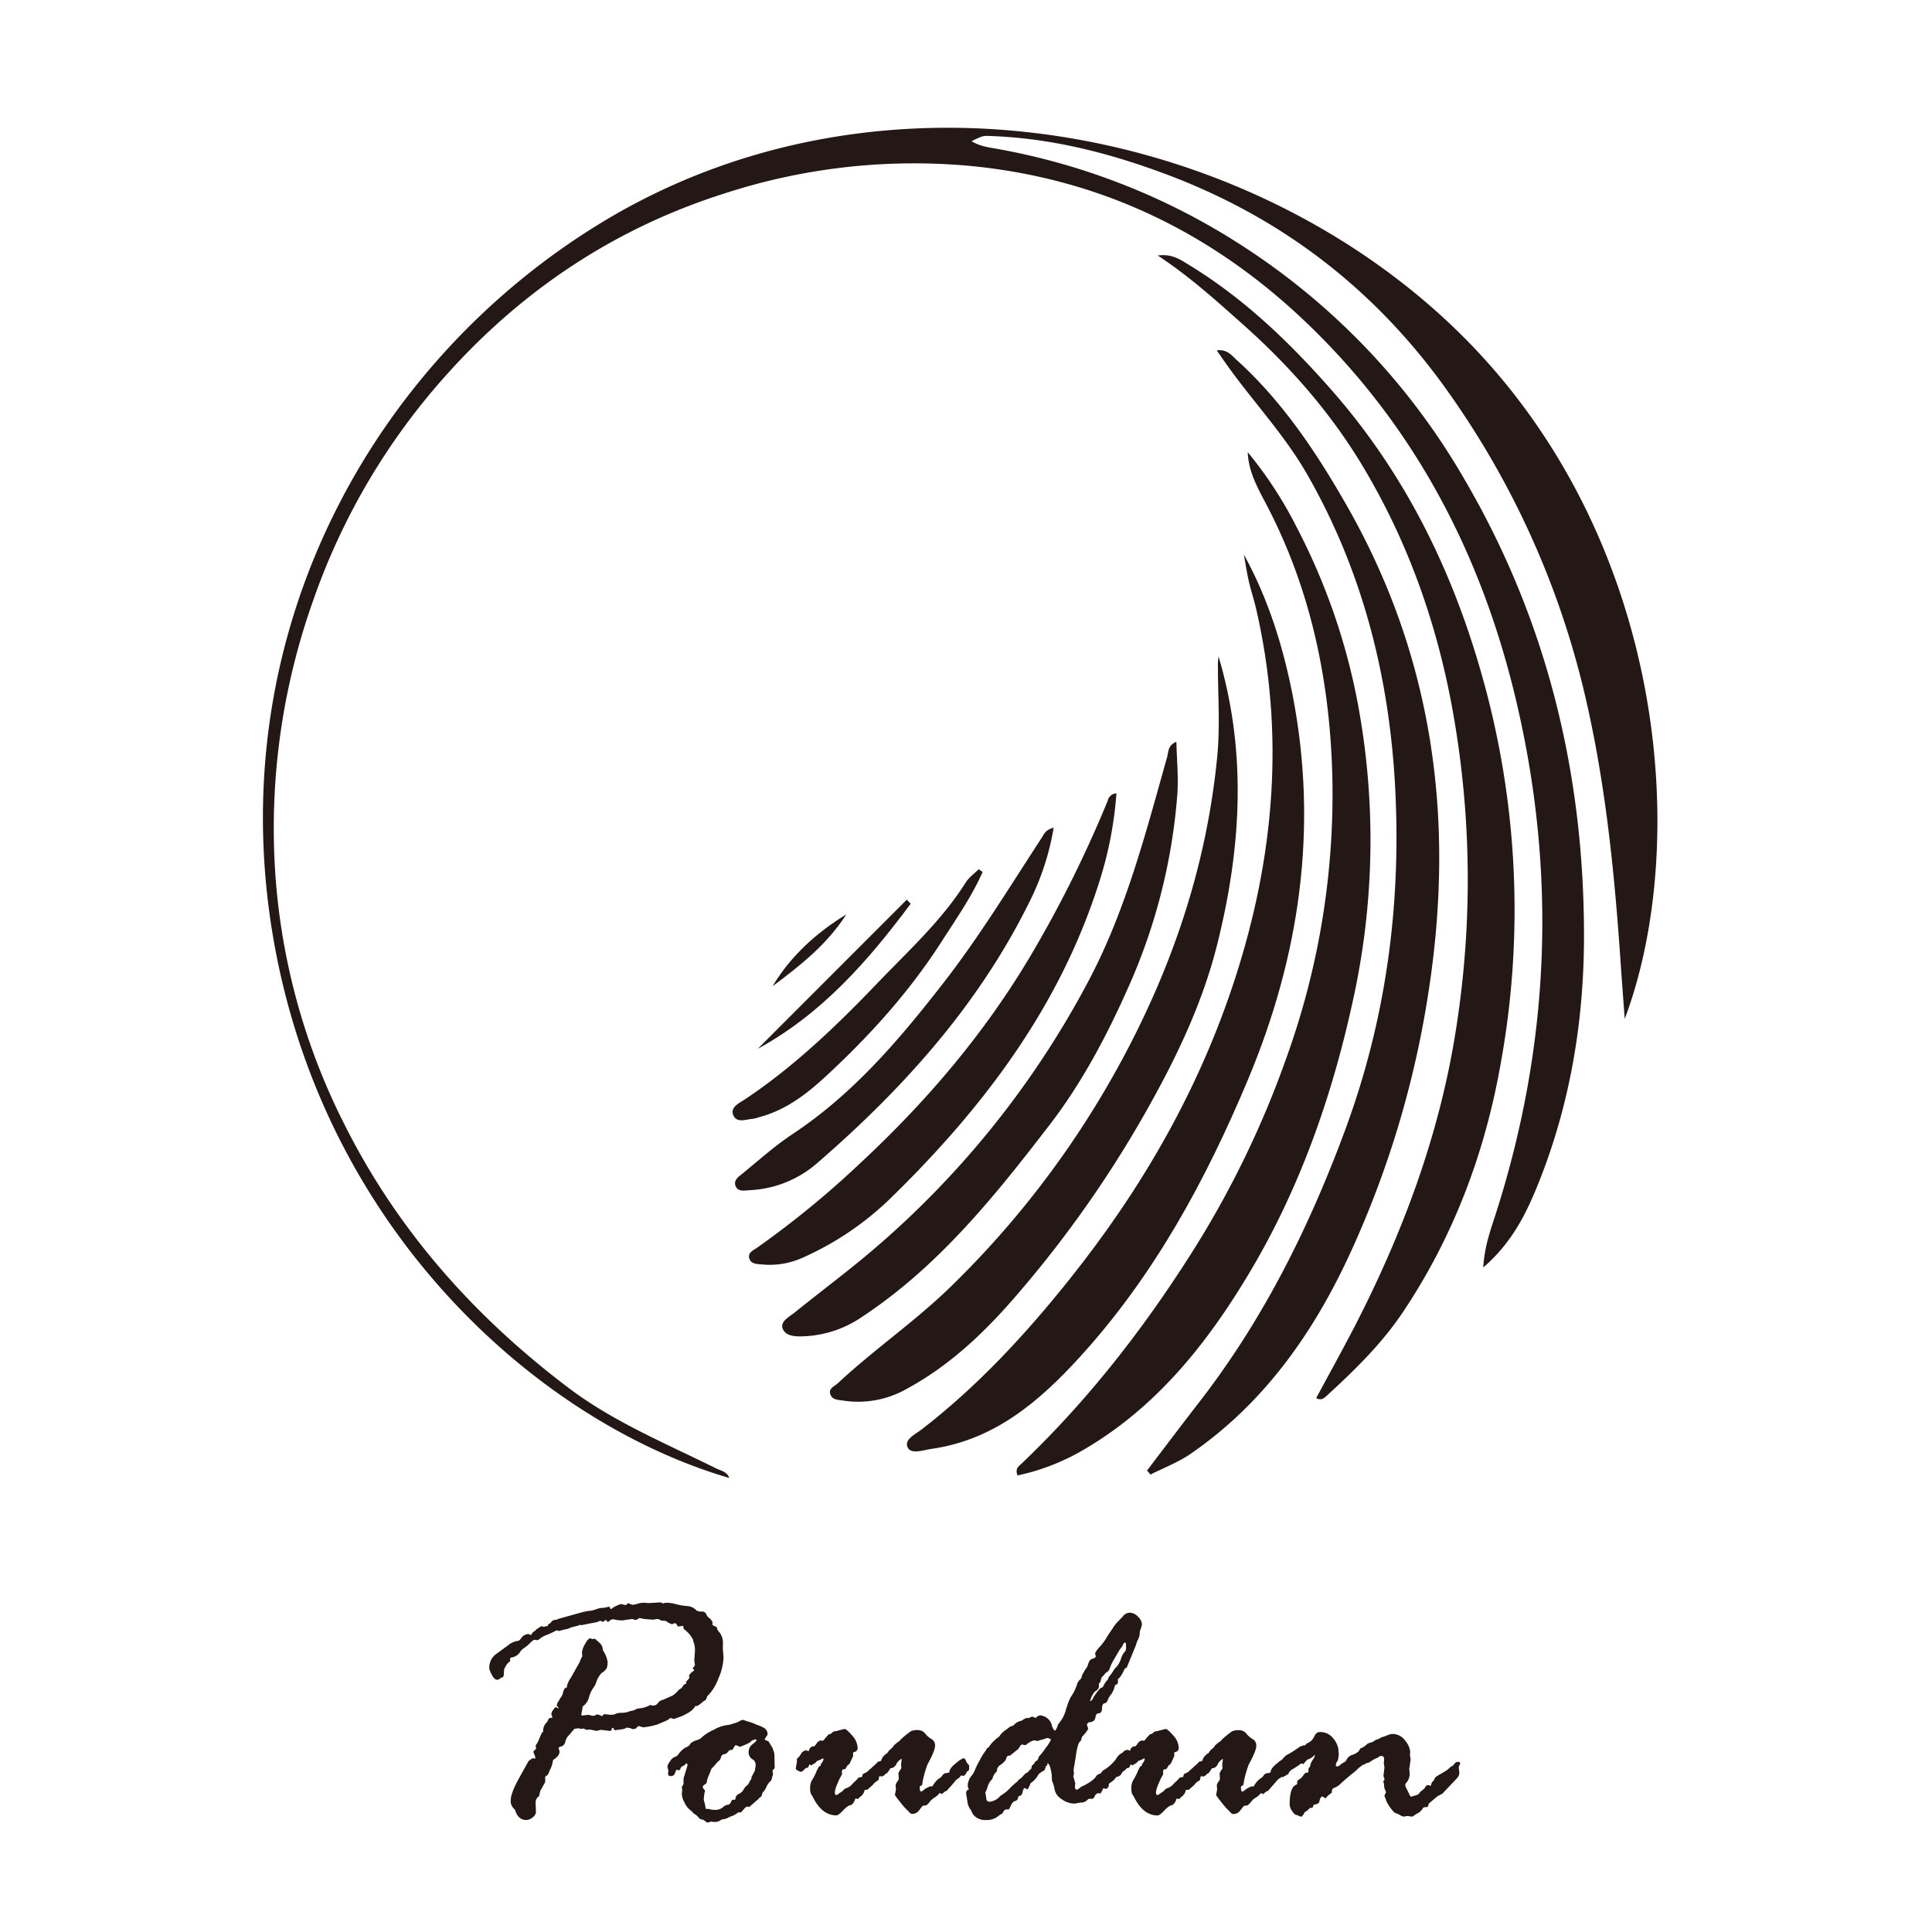 <svg id="图层_1" data-name="图层 1" xmlns="http://www.w3.org/2000/svg" viewBox="0 0 566.93 566.93"><defs><style>.cls-1{fill:#231815;}</style></defs><path class="cls-1" d="M476.76,299c19.58-52.1,12.11-142.93-49.85-202.61S259.75,16.18,178.71,64C108.43,105.56,62.45,189.09,81.46,282c17,82.74,78.71,136,132.55,151.7-.67-1.88-2.45-2.11-3.89-2.82-14.75-7.32-30.09-13.64-43.32-23.64-27.9-21.1-50.56-46.65-66.2-78.23a191.46,191.46,0,0,1-20-75.72,199.21,199.21,0,0,1,11.27-77A194.75,194.75,0,0,1,131,110c22.37-25,49.58-43.13,81.86-53.32a179.75,179.75,0,0,1,70.5-8.11c38.27,3.37,71.21,18.95,99,45.17,33.12,31.26,53.08,70.17,63.07,114.14q17,74.65-6.41,148c-1.53,4.81-3.41,9.72-3.77,16.05,8.59-7.41,12.77-16.14,16.33-25.06,9.17-23,13.19-47.2,13.23-71.81.09-47.87-10.84-93.07-35.2-134.62a201,201,0,0,0-64-67.62A195.65,195.65,0,0,0,292.71,43.7c-2.5-.45-5.14-.74-7.61-2.28,3.35-1.62,3.35-1.6,5.78-1.5,17.82.67,34.76,5,51.43,11.26,34.66,13,62.33,34.69,83.43,64.94a252.79,252.79,0,0,1,38.89,85.94c6.28,26,9,52.49,10.84,79.11C475.85,286.71,476.27,292.26,476.76,299Z"/><path class="cls-1" d="M366.14,132.7c.2,5.73,2.94,10.51,5.44,15.29,12.88,24.55,18.46,50.91,19.34,78.34a227.76,227.76,0,0,1-13.34,83.82,282.63,282.63,0,0,1-28.35,58.2c-14.18,22.25-30.35,42.94-49.51,61.18-.79.75-1.94,1.43-1.13,3.43A65.15,65.15,0,0,0,318.68,425c20.5-12.16,35-30.13,47.1-50.1,15.35-25.28,25.06-52.83,31.3-81.66a217.69,217.69,0,0,0,1.45-86.3,186.16,186.16,0,0,0-18-52.17A118.11,118.11,0,0,0,366.14,132.7Z"/><path class="cls-1" d="M336.59,431.52l1,1.18c3.94-2,8.16-3.59,11.76-6.07,21.49-14.79,36-35.39,46.73-58.62a287.1,287.1,0,0,0,23.07-76.71c7.87-50.39,1.57-98.19-23.9-142.85-8.93-15.66-18.89-30.63-32.4-42.86-1.46-1.32-2.77-3.18-5.81-2.78l2.3,3.31c7.82,11.18,17.39,21.14,24.19,33,16.31,28.43,24.16,59.43,25.87,92,1.79,34.26-2.6,67.67-14.54,100.09-10.43,28.31-23.65,55-42,79C347.39,417.26,342,424.4,336.59,431.52Z"/><path class="cls-1" d="M386.22,410.26c1.53.79,2.27.05,3-.6,8.25-7.55,16.27-15.37,22.5-24.69,14.64-21.9,23.81-46.09,28.47-71.89a252.13,252.13,0,0,0-3.84-109.42c-8.57-33-22.81-63.2-45.44-89-12.33-14.05-25.76-27-41.86-36.83-2.55-1.56-5-3.42-9.31-2.85,9.53,6.3,17.28,13.34,25.08,20.3,13.49,12,25.39,25.53,34.75,41C412.78,158.17,421.3,181.85,426,207a280.6,280.6,0,0,1,1.19,95.43c-4.81,30.64-15.57,59.42-29.74,86.94C393.81,396.36,390,403.26,386.22,410.26Z"/><path class="cls-1" d="M365,162.71c.47,2.59.85,5.2,1.43,7.77.63,2.75,1.55,5.45,2.18,8.2,8.45,36.69,5.36,72.73-6.14,108.3-10.52,32.56-27.26,61.66-48.56,88.33C301,391.51,287,406.64,270.58,419.36c-1.86,1.44-5.36,3-4.24,5.35,1,2.19,4.57.79,7,.45,18.49-2.62,31.74-14,43.63-27.07,21.68-23.78,36.84-51.73,49.18-81.15,15.22-36.26,20.74-73.88,13.17-112.92C376.49,189.61,372.16,175.73,365,162.71Z"/><path class="cls-1" d="M357.57,192.62c-.07.8-.19,1.6-.19,2.4,0,9,.68,18-.19,26.95-3.23,33.27-13.93,64.13-30.29,93.27A273.94,273.94,0,0,1,279,377.55c-10.42,10.17-22.41,18.35-33,28.22-1,1-3,1.58-2.33,3.42.57,1.64,2.4,1.59,3.85,1.81a28.71,28.71,0,0,0,18.31-3.32c13.29-7.14,23.86-17.45,33.51-28.8A333.08,333.08,0,0,0,336,326.67c9-15.88,16.85-32.08,21.26-49.86C364.24,248.78,365.93,220.72,357.57,192.62Z"/><path class="cls-1" d="M345.2,217.68c-2.56,1-2.28,2.95-2.71,4.45-6.32,22.42-12.09,45-23.11,65.79a268.47,268.47,0,0,1-64.16,79.65c-7.11,6-14.62,11.58-21.86,17.44-1.61,1.31-4.46,2.71-3.71,4.8.9,2.46,4.06,2.41,6.54,2.3A32.5,32.5,0,0,0,253,386.4c22.37-14.77,38.88-35.36,54.92-56.21,9.53-12.37,16.89-26.27,23.25-40.64a170.1,170.1,0,0,0,14.3-56.36C345.85,228.15,345.32,223,345.2,217.68Z"/><path class="cls-1" d="M327.61,232.81a2.69,2.69,0,0,0-2.56,2.17,350.69,350.69,0,0,1-22.61,45.43c-13.55,22.85-30.49,42.74-49.84,60.75a275,275,0,0,1-30.48,25c-1.05.73-2.63,1.34-2.29,2.93.4,1.84,2.27,1.82,3.68,1.94a23.39,23.39,0,0,0,11.71-1.83,88.56,88.56,0,0,0,25.62-17.11c27.39-26.63,50.12-56.44,61.79-93.5A111.07,111.07,0,0,0,327.61,232.81Z"/><path class="cls-1" d="M309.19,242.9c-2.45.57-2.85,1.94-3.55,3-9.36,14.34-18.27,29-28.81,42.54-12.9,16.61-26.44,32.54-44.22,44.32-5.12,3.39-9.74,7.53-14.51,11.43-1.21,1-3.07,2.1-2.18,4,.74,1.56,2.6,1.15,4.08,1.06a32.39,32.39,0,0,0,19.61-7.78c25.24-21.84,47.33-46.29,62.31-76.49A76.66,76.66,0,0,0,309.19,242.9Z"/><path class="cls-1" d="M288.35,255.85l-1.18-.77c-1.27,1.27-2.82,2.36-3.76,3.83-7.18,11.41-17.14,20.36-26.34,30-11.89,12.39-24.28,24.25-38.67,33.81-1.56,1-4.13,2.2-3.25,4.44,1,2.53,3.72,1.29,5.78,1.15a11.22,11.22,0,0,0,1.93-.51c7.83-2.07,14-6.89,19.76-12.23,12.62-11.7,24.13-24.44,33.47-38.93C280.42,269.87,285.1,263.23,288.35,255.85Z"/><path class="cls-1" d="M222.37,307.75c18.81-10.25,32.41-25.82,44.86-42.55L266.09,264Z"/><path class="cls-1" d="M248.34,268.32c-8.83,5.42-16.31,12.18-21.63,21.07C234.88,283.32,242.82,277,248.34,268.32Z"/><path class="cls-1" d="M161.4,476.41l.39-.48a1.31,1.31,0,0,1,1-.57A3.57,3.57,0,0,0,164,475l7.18-2a17,17,0,0,1,2.53-.39l1.57-.49a4.3,4.3,0,0,1,1.8-.3l1.62-.34c.13,0,.24.12.34.37s.18.36.24.36a8.58,8.58,0,0,1,2.93-1.51h.1l1.17.29a.92.92,0,0,0,.64-.39l.19-.19a10.85,10.85,0,0,0,1.17.49,5.47,5.47,0,0,0,1.66-.3,6,6,0,0,1,1.76-.29l1.51.1,3.37-.2a1,1,0,0,1,.64.3l1-.2a10.28,10.28,0,0,1,2.8.39,20,20,0,0,0,3.35.59,3.9,3.9,0,0,1,2.83,1.32l.83.29h.59a1.34,1.34,0,0,1,1.51,1,3.5,3.5,0,0,0,1.17,1.18l.64,1a1.74,1.74,0,0,0-.1.59c0,.19.36.42,1.07.68l.2.1a2.93,2.93,0,0,0,.93,1.68,5.36,5.36,0,0,1,.88,3.54v1.17l.19,2.54a16.6,16.6,0,0,1-1.54,6.25,13.81,13.81,0,0,1-3.24,5.13q-.39,1.32-.93,1.32c-1.14,1-1.87,1.56-2.2,1.56a.7.7,0,0,1-.29-.1,5.48,5.48,0,0,1-2.13,2.05,14.37,14.37,0,0,1-1.92,1c-.3.1-1,.37-2.25.83l-1.17-.29a2.83,2.83,0,0,1-1,.73L193,506a21.51,21.51,0,0,1-4.3.88l-1.22-.39c-.19,0-.49.25-.88.73l-.92.2a4,4,0,0,0-1.91-.44,2.27,2.27,0,0,1-1.12.44l-2.15.29c-.26,0-.42-.24-.49-.73l-.44.15-.19.68a1,1,0,0,1-.49.1l-2.59-.3-1.22.3-2-.39-1,.09-.83-.39-.78.1-.78-.19-.93.19-.19-.1a1.79,1.79,0,0,1-.49.64,4.57,4.57,0,0,0-.78,1,4,4,0,0,0-1.42,2.25,1.76,1.76,0,0,1-1.7,1.47,5.53,5.53,0,0,1-.3.48,2.78,2.78,0,0,1,.3.83v.2c0,.78-.64,1.58-1.91,2.39a8.65,8.65,0,0,1-.71,2.54,7.72,7.72,0,0,0-.56,1.29,1.44,1.44,0,0,1-.83.86l-.19.29v1.42a2.38,2.38,0,0,1-.3.61l-.83,1.49-.29.49-.39,1.61a2.19,2.19,0,0,0-1,1.9l.1,2.78a2.12,2.12,0,0,1-.95,1.52,3,3,0,0,1-1.89.78q-2.39,0-3.27-2.88l-.29-.39a3,3,0,0,1-1-2.49c0-1.27.67-3.18,2-5.71l3.23-5.82a9.49,9.49,0,0,1,1.27-.87l.53.19a.39.39,0,0,0,.2-.39,13.77,13.77,0,0,0-.54-1.42v-.19a.46.46,0,0,1,.34-.49l.4-.44-.1-1a6.3,6.3,0,0,0,.93-1.7l.48-1.13q.49-1.12.78-1.17a3.46,3.46,0,0,1,1.18-2.88l.39-.83a.71.71,0,0,1,.63-.34c.33,0,.49-.08.49-.15a1.28,1.28,0,0,0-.14-.49,1.08,1.08,0,0,1-.15-.48,2.43,2.43,0,0,1,.56-1.27c.37-.52.64-.79.81-.79l.73.44v-.29c-.33-.29-.49-.54-.49-.73a2.15,2.15,0,0,1,.44-1.05,5.6,5.6,0,0,0,.54-.95l.39-.49a5,5,0,0,0,.49-1.37c.26-.91.63-1.35,1.12-1.32v-.49a7.2,7.2,0,0,1,1.12-2.34l2.59-4.59a8,8,0,0,1,.78-1.71l-.1-1.17a6.12,6.12,0,0,1,.91-2.44c.6-1.11,1.1-1.66,1.49-1.66a.63.63,0,0,1,.41.1.4.4,0,0,0,.22.09l.78-.09,1.57,1.41a2.71,2.71,0,0,1,.73,1.91l.19.29a8.14,8.14,0,0,1,1.22,3.17,5.51,5.51,0,0,1-.22,1.79,3.69,3.69,0,0,1-1.48,1.44,6.89,6.89,0,0,0-1.52,2.46,5.79,5.79,0,0,1-1,2,8.53,8.53,0,0,0-1.24,2.73,4.7,4.7,0,0,1-1.86,2.69,16.7,16.7,0,0,1-.39,2.25v.09q0,.3.39.3l1.61-.2a2.15,2.15,0,0,1,.71.15,2.6,2.6,0,0,0,.81.14,1.91,1.91,0,0,0,1-.39h.29a5.66,5.66,0,0,1,1.23.49l.19-.1c.2-.32.39-.48.59-.48l1.9.19.93-.1a4.37,4.37,0,0,1,2.12-.49,6.27,6.27,0,0,0,2-.29,3.43,3.43,0,0,1,1-.29,3.64,3.64,0,0,0,1.14-.39,2.9,2.9,0,0,1,1.2-.34,7.69,7.69,0,0,0,3.13-1,5.91,5.91,0,0,0,.78.2,1.8,1.8,0,0,0,1.51-.79,2,2,0,0,1,1.32-.87l3-1.32a7.88,7.88,0,0,0,1.71-1.61l.88-.59.58-.83c0-.06.31-.26.93-.59a.58.58,0,0,1-.29-.29l1.07-1.22c-.06-.32-.1-.52-.1-.59v-.19a3.73,3.73,0,0,1,1-1.07c.35-.23.52-.38.52-.44l-.49-.59c.45-.46.68-.75.68-.88l-.19-1.42.19-2.49a7.76,7.76,0,0,0-.24-2.46,4.87,4.87,0,0,1-.34-1.15,8.27,8.27,0,0,0-2.59-3,.37.37,0,0,1-.15-.34l-.1-.49v-.19l-1.56.19c-.06,0-.17-.16-.32-.49a.72.72,0,0,0-.7-.48l-.69.29h-.09a5.12,5.12,0,0,1-1.71-.93,5.09,5.09,0,0,0-1.23-.1l-.68-.29a.92.92,0,0,0-.49-.19h-.29l-1.12.19-2.5-.19-1.51-.3a2.94,2.94,0,0,1-1.07.59,3.87,3.87,0,0,1-.93-.29h-.1l-1.46.19c-.46.07-.83.13-1.13.2h-.29a8.09,8.09,0,0,1-2.49-.3h-.29a1.15,1.15,0,0,0-.88.37,1,1,0,0,1-.64.37c-.13,0-.29-.22-.49-.64a7,7,0,0,1-.92.64l-.88-.35c-.14.26-1.13.54-3,.83l-2.35.49-.39-.1a14,14,0,0,1-1.85.54,5.67,5.67,0,0,0-1.3.42,4,4,0,0,1-1.19.36,13.83,13.83,0,0,0-1.86.49l-.78-.19a26.74,26.74,0,0,1-2.69,1.27,7.8,7.8,0,0,0-2.2,1.17,1.24,1.24,0,0,1-.83.44c-.06,0-.26,0-.58-.1h-.1c-.29,0-.77.33-1.44,1a9.77,9.77,0,0,1-1.73,1.44,3.82,3.82,0,0,0-1.3,1.39,3.73,3.73,0,0,1-2.56,1.39,1.29,1.29,0,0,0-.2.3v.78a3.88,3.88,0,0,0-1.42,1.71l-.29.49-.1.92c0,1-.13,1.5-.39,1.57a2.1,2.1,0,0,0-.8.41,1.37,1.37,0,0,1-.81.32q-.83,0-1.56-1.47a6.91,6.91,0,0,1-.73-1.75,4.87,4.87,0,0,1,1.9-4.25l3.61-2.64a5.61,5.61,0,0,1,3.08-1.32,2.35,2.35,0,0,0,.83-.93,3,3,0,0,1,2-1.07l.78.29q.1,0,.3-.39a1.48,1.48,0,0,1,.61-.63,2.54,2.54,0,0,0,.71-.64l1.26-.83a.3.3,0,0,0,.2-.09l.73.19a.73.73,0,0,0,.3-.1,1.77,1.77,0,0,1,.68-.09c.13,0,.23-.17.29-.49A.81.81,0,0,1,161.4,476.41Z"/><path class="cls-1" d="M222.06,528.32l-2.29,2a.59.59,0,0,0-.4-.2c-.32,0-.72.3-1.19.88s-.81.88-1,.88l-.49-.1a6.65,6.65,0,0,1-1.76,1.08,7.26,7.26,0,0,0-1.3.54,3.82,3.82,0,0,1-1.36.44,1.62,1.62,0,0,0-1,.41,3.14,3.14,0,0,1-1.9.37l-.78-.1a2.94,2.94,0,0,1-.83.29,1.32,1.32,0,0,1-.84-.41,1.62,1.62,0,0,0-.95-.47,1.68,1.68,0,0,1-1.05-.68,3.63,3.63,0,0,0-1-.88,2.07,2.07,0,0,1-.76-.68l-.68-.59a5.68,5.68,0,0,1-1.61-2.15,5.89,5.89,0,0,1-.79-2.44v-.19l.1-.93-.1-1.08a2.94,2.94,0,0,0,.49-.83v-1.56l1.18-3.9c.06-.17-.07-.38-.4-.64a2,2,0,0,1-1,.88,1,1,0,0,0-.66.68c-.11.36-.3.54-.56.54l-.59-.2a4.76,4.76,0,0,0-.45,1,1.21,1.21,0,0,1-1.18.9c-.59,0-.88-.23-.88-.68l.1-.88-.3-1.22a3.86,3.86,0,0,1,.78-1.54,2.89,2.89,0,0,1,1.45-1.32,1.87,1.87,0,0,0,1.12-.93,7.44,7.44,0,0,1,2-1.83,2.44,2.44,0,0,0,1.52-1.27,5.48,5.48,0,0,1,1.78-.88,3.42,3.42,0,0,0,1.66-1,13.51,13.51,0,0,1,3.33-2.05,10.52,10.52,0,0,1,4-1.39,3.6,3.6,0,0,0,1.07-.22l1.27-.39a5.37,5.37,0,0,0,1.23-.54,2.23,2.23,0,0,1,1-.36l1.42.48a12.33,12.33,0,0,1,1.91.64,5.37,5.37,0,0,0,1,.41,11.81,11.81,0,0,1,1.86.86,2.08,2.08,0,0,1,1,2,8.74,8.74,0,0,0-.84,1.32c0,.13.38.32,1.13.58.26.49.65,1.13,1.17,1.91l.54,1.71.1,4-.1.39c-.36.33-.54.54-.54.64l.15,1-.39,1.37a1.22,1.22,0,0,1-.49.83.9.9,0,0,0-.44.49l-.29.39a7.06,7.06,0,0,0-.42.85,3.54,3.54,0,0,1-.71,1.1,1.76,1.76,0,0,0-.49.93,1.07,1.07,0,0,1-.48.78,1.82,1.82,0,0,0-.57.51A1.34,1.34,0,0,1,222.06,528.32Zm-15.17,1.27.19,1.12.1.1H208l.25.1a8,8,0,0,0,1.46.19,3.61,3.61,0,0,0,2.41-.76,2.6,2.6,0,0,1,1.44-.75c.35,0,.65-.25.9-.73s.4-.74.46-.74h.68l.2-.09a1.68,1.68,0,0,1,1-1.62,3,3,0,0,0,1.41-1.29,3.6,3.6,0,0,1,1-1.22,2,2,0,0,0,.73-1.1l.39-.59a1,1,0,0,0,.19-.73l.93-1.76a8.34,8.34,0,0,0,.29-1.9,1.8,1.8,0,0,0-1-1.61,2.4,2.4,0,0,1-1.05-2.3,2.71,2.71,0,0,1,1.14-2.07c.77-.64,1.15-1,1.15-1.15a.26.26,0,0,0-.29-.29,6.16,6.16,0,0,0-1.13.39c-.22.45-1.38,1.06-3.45,1.81a8.12,8.12,0,0,0-1.12-.49c-.2,0-.4.19-.59.58a2.73,2.73,0,0,1-.58.83h-.64c-.06,0-.27.22-.63.64a1.72,1.72,0,0,1-1.37.63l-.58.59a2.05,2.05,0,0,1-1,1.61l-.54.63c-.33.4-.75.85-1.27,1.37l-.87,2.2a5.52,5.52,0,0,0-.54,1.9,1.72,1.72,0,0,1-.66.61.94.94,0,0,0-.51.81,1.38,1.38,0,0,0,.34.49,1.09,1.09,0,0,1,.34.58l-.19.64-.2,1.81Z"/><path class="cls-1" d="M236.62,513.62l.69.29a2,2,0,0,1,.93-1.41h.4c.32,0,.75-.44,1.27-1.32l.83-.49a1.33,1.33,0,0,0,.59.1.73.73,0,0,0,.57-.39,16.34,16.34,0,0,1,1.35-1.52h.19a1.09,1.09,0,0,0,.71-.43,1.44,1.44,0,0,1,1.11-.44l1.66-.44c.53-.13.82-.2.88-.2.3-.1,1,.5,2.15,1.78a5.75,5.75,0,0,1,1.71,3.74,1.15,1.15,0,0,1-1.07,1.22l-.25.19v1l-.83,1.81a1.68,1.68,0,0,1-.83.93c-.29.52-.5.87-.63,1.07l-.69.1-.29.29v1.22a15.34,15.34,0,0,0-1.27,2.56,9.62,9.62,0,0,0-.83,2.52q0,.93.39.93a.9.9,0,0,0,.59-.25,7,7,0,0,1,.8-.56,2.42,2.42,0,0,0,.76-.66,2.1,2.1,0,0,1,1-.61,3.61,3.61,0,0,0,1.47-1,12.33,12.33,0,0,1,1-1,5.11,5.11,0,0,0,.63-.66c.23-.27.37-.41.44-.41a3.36,3.36,0,0,0,.93-.2,4.92,4.92,0,0,1,.19-.78l1.17-.58,2.83-2.54.39-.49a7.34,7.34,0,0,0,1-.29,3.22,3.22,0,0,1,1.32-1.91c0-.13.16-.22.48-.29a3.59,3.59,0,0,1,1-1.25,3.82,3.82,0,0,0,1-1.14l1.12-.93a1.25,1.25,0,0,0,.68-.59A26.29,26.29,0,0,1,267.3,508a4.51,4.51,0,0,1,2-.32,2.73,2.73,0,0,1,2.22,1.05,6.22,6.22,0,0,0,1.86,1.59,2.11,2.11,0,0,1,1,2q0,1.41-2.2,5.42a30.13,30.13,0,0,0-1.46,5.15c0,.64-.18,1-.44,1.1s-.39.21-.39.34v.2q0,1.17.39,1.17a1.4,1.4,0,0,0,.8-.49,6.94,6.94,0,0,1,2.08-1.07l.43.09a7.58,7.58,0,0,1,1.9-2.32,2.12,2.12,0,0,0,1-.87,1.56,1.56,0,0,1,1.2-.76,1.43,1.43,0,0,0,.9-.25c0-.78.67-1.66,1.92-2.63a8.91,8.91,0,0,1,2.16-1.47c.33,0,.59.25.78.74a2.74,2.74,0,0,0,.61,1c.21.18.32.33.32.46v.88a.8.8,0,0,1-.64.83,2.66,2.66,0,0,1-.87,1.27l-.88-.1-.42.54c-.11.16-.18.23-.22.19a4.37,4.37,0,0,0-1.38,1.3c-.67.8-1.26,1.45-1.78,2l-.2.29a2.49,2.49,0,0,1-.73.39l-.87.73a2.26,2.26,0,0,0-.59-.29c-.06,0-.2.13-.41.39a6.2,6.2,0,0,1-1.27,1,4.69,4.69,0,0,0-1.44,1.39l-.78.78-1,.15c-.1,0-.26.15-.49.44l-.87,1.12a2.35,2.35,0,0,1-2,.83c-.2,0-.45-.17-.76-.51a12.16,12.16,0,0,0-.87-.88,22.08,22.08,0,0,1-1.86-2.2,18.54,18.54,0,0,1-1.44-1.93l.3-1.7-.1-1.18a2.34,2.34,0,0,1,.46-1,7.14,7.14,0,0,0,.47-.75l-.1-1.91a1,1,0,0,0,.19-.29l.69-1.12a5.22,5.22,0,0,1-.1-1.08l.19-1.61A3.47,3.47,0,0,0,263,517.7a2,2,0,0,1-1.74,1.19q-.93,1.67-1.41,1.62a1.7,1.7,0,0,0-.3.39l-.68.39-.83-.1-.29,1.22a4.21,4.21,0,0,0-1.4,1.05,3.84,3.84,0,0,1-1,.95l-.83.78h-.78a3.17,3.17,0,0,1-1.51,2.2l-.39.49-.88-.1a3,3,0,0,1-1.22,1.91c-.56,0-1.32.5-2.28,1.51s-1.63,1.51-2,1.51q-4.26,0-6.89-5.32a7.84,7.84,0,0,0-.46-.73,2.94,2.94,0,0,1-.37-1.66,4.64,4.64,0,0,1,.51-2.59,13.16,13.16,0,0,0,1.32-2.56c.54-1.26.94-1.8,1.2-1.64a1.43,1.43,0,0,0,.1-.59,2.66,2.66,0,0,0,.78-1.41.18.18,0,0,0-.2-.2,2.12,2.12,0,0,0-.58.3l-.69.29a.93.93,0,0,0-.64.39,1.86,1.86,0,0,1-.69.56c-.32.18-.58.34-.78.47h-.15q-.28-.3-.39-.3a3.36,3.36,0,0,1-.49,1l-.59.1c-.72.75-1.18,1.12-1.37,1.12a2.84,2.84,0,0,1-.89-.34c-.45-.23-.68-.46-.68-.69l.34-1.9v-.88q0-.09.39-.39a4.22,4.22,0,0,0,.79-1.05A1.93,1.93,0,0,1,236.62,513.62Z"/><path class="cls-1" d="M283.89,528.71l-.4-2.49a2.51,2.51,0,0,1,.3-.93.67.67,0,0,0,.49-.19l-.3-.88a4.71,4.71,0,0,1,1-3,6.41,6.41,0,0,0,1.05-1.68,20,20,0,0,1,1.39-2.86,17.85,17.85,0,0,1,1.93-3.1l.29-.63.39-.1a11.43,11.43,0,0,1,3.18-3.27,6.22,6.22,0,0,1,1.66-1.76,15.94,15.94,0,0,0,1.32-1,2.1,2.1,0,0,1,1-.39l.2-.1a3.85,3.85,0,0,1,2.44-1.41,4.56,4.56,0,0,1,1.37-.78h.54a1,1,0,0,0,.58-.2,1.06,1.06,0,0,1,.59-.19,4,4,0,0,1,1,.39,2.12,2.12,0,0,1,1.27-.78,3.89,3.89,0,0,1,3.42,2.68,3.75,3.75,0,0,0,.49,1.32,3,3,0,0,1,.39.49c.26,0,.6-.6,1-1.81l.59-.78a9.84,9.84,0,0,0,1.82-4,3.16,3.16,0,0,0,.29-.81,16.86,16.86,0,0,1,1-2.42,13.71,13.71,0,0,0,2-4.2l.59-.87a1.25,1.25,0,0,0,.64-.86,2,2,0,0,1,.29-.85c.16-.26.35-.58.56-1a4.25,4.25,0,0,1,.52-.75,4.86,4.86,0,0,0,.58-1.35c.26-.76.58-1.19.95-1.29a3.85,3.85,0,0,0,1.15-.54l.1-.34-.2-.68c0-.39.44-1.08,1.3-2a16.63,16.63,0,0,0,1.85-2.42c.38-.63,1-1.61,1.91-2.93a12.14,12.14,0,0,1,1.93-2.42l1.12-1.17a2.51,2.51,0,0,1,2.2-1.12,3.31,3.31,0,0,1,2.24,1.15,3.27,3.27,0,0,1,1.18,2.27,7.2,7.2,0,0,1-.54,1.8l-.1.59A4.24,4.24,0,0,1,334,481a6.27,6.27,0,0,0-.63,1.66l-2.74,6.69a2.27,2.27,0,0,0-.58.3c-.85,1.85-1.52,2.86-2,3v1q0,.54-.69.78l-.19.1a6.84,6.84,0,0,1-1.13,2.69,5.92,5.92,0,0,0-1,1.68,1.26,1.26,0,0,1-1,.95c-.45.07-.68.7-.68,1.91-.13.65-.46,1-1,1s-.8.43-.93,1.27-.76,1.31-1.9,1.37a1.18,1.18,0,0,0-.59.68l.4,1.22a9.72,9.72,0,0,1-1.81,2.3l-.39,1.27c-.62.23-1.13,1.9-1.52,5l-.58,3.37.1,1.32-.2.68.59,2-.1,1.12c0,.53.19.79.58.79.2,0,.64-.3,1.32-.88l.69-.3q3.06-1.56,3.8-3a2.05,2.05,0,0,1,.7-.39,1.59,1.59,0,0,0,.76-.54,3.74,3.74,0,0,1,.39-.49,12.63,12.63,0,0,0,3.85-3.42,3.68,3.68,0,0,1,1.8-1.76l.39-.39a1.72,1.72,0,0,1,1-.48c.56,0,.83.16.83.48l-.39,1.37a8.7,8.7,0,0,1,.49,1.51,1.92,1.92,0,0,1-1.51,2.1,4.94,4.94,0,0,0-1,1.47,1.89,1.89,0,0,1-1.58,1,4.89,4.89,0,0,1-1.52,1.54c-.45.25-.68.5-.68.76v.44a3,3,0,0,1-.68.78l-.93-.2a7.75,7.75,0,0,1-.88,1.62.77.77,0,0,0-.44-.2,1.31,1.31,0,0,0-1.13.83c-.29.55-.5.83-.63.83h-1.12a5.57,5.57,0,0,0-.79.64,2.68,2.68,0,0,1-1.8.48l-1.52.3a6.41,6.41,0,0,1-4-1.39,4.28,4.28,0,0,1-1.92-2.54,10.51,10.51,0,0,0-.81-2.76l-.1-2c-.36-2.09-.76-3.13-1.22-3.13l-.1.64-.39.19c-.19,1-.52,1.51-1,1.51a3,3,0,0,0-.63.49l-.3.2c-.13.06-.31.34-.56.83a7.71,7.71,0,0,1-2,2c-.45,1.2-.8,1.81-1,1.81l-.59-.4h-.1c-.26,0-.47.39-.63,1.15s-.49,1.15-1,1.15c-.13,0-.25.22-.37.66a1.08,1.08,0,0,1-.85.83c-.46.11-.87.56-1.23,1.34s-.6,1.17-.73,1.17a.81.81,0,0,1-.29-.09l-.83.19c-.17.23-.39.6-.69,1.12a3.16,3.16,0,0,0-.78.39,5.52,5.52,0,0,1-4,1.47,4.54,4.54,0,0,1-2.78-.76A3.35,3.35,0,0,1,285.3,532a6.35,6.35,0,0,0-.73-1.34A4.43,4.43,0,0,1,283.89,528.71Zm19.5-11.09.34-.63a1.77,1.77,0,0,0,1.07-1.46,19.49,19.49,0,0,0,2-2.54,14,14,0,0,0,1.61-2.49,1.54,1.54,0,0,0-1.13-.49,2.56,2.56,0,0,0-.58.19,6,6,0,0,1-1,.3,3.84,3.84,0,0,0-1.1.39l-1.22-.2a6.32,6.32,0,0,0-2.4,1.42l-1.12-.2c-.2,0-.52.43-1,1.27l-2.49,2h-.29c-.46,0-.77.41-.93,1.22a5.58,5.58,0,0,1-1.57,1.49,2.27,2.27,0,0,0-1,1.2v.63a4.33,4.33,0,0,0-1.37,2.3,4.67,4.67,0,0,0-1.34,2.1,9.26,9.26,0,0,1-.76,1.9,9.33,9.33,0,0,1,.29,1.69c.07.67.39,1,1,1a4.74,4.74,0,0,0,3.13-1.71,8.46,8.46,0,0,1,.83-.54,11.89,11.89,0,0,0,2-1.73,12.22,12.22,0,0,1,1.45-1.34c.32-.33.52-.49.58-.49l.39-.39c0-.13.14-.28.42-.44a5.48,5.48,0,0,0,1.1-1,3.45,3.45,0,0,1,1.05-.91.93.93,0,0,0,.51-.41,1.56,1.56,0,0,1,.49-.51.69.69,0,0,0,.34-.54l.1-.59Zm16.94-19.82-.49,1.42c.42-.07.8-.51,1.12-1.32a19.9,19.9,0,0,1,2-2.59c.42,0,.74-.27.95-.81a4.44,4.44,0,0,1,1.15-1.58,3.11,3.11,0,0,1,.73-1.32,12.51,12.51,0,0,0,.95-1.39,5.55,5.55,0,0,1,.9-1.1,6.66,6.66,0,0,0,1.3-2.34,5,5,0,0,1,1.05-2,1.66,1.66,0,0,0,.44-1.36c0-.95-.07-1.42-.2-1.42-.29,0-.51.19-.66.56a5.35,5.35,0,0,1-.95,1.44L327,486.77a14.23,14.23,0,0,0-1.29,2.63c-.22.65-.46,1-.74,1.15a2.88,2.88,0,0,0-1,.95l-.68.69a7.08,7.08,0,0,0-.39,1.41l-.44.39v.93a1.45,1.45,0,0,1-.73,1.15c-.49.34-.74.56-.74.66Z"/><path class="cls-1" d="M330.86,513.62l.69.29a2,2,0,0,1,.93-1.41h.39c.33,0,.76-.44,1.28-1.32l.83-.49a1.31,1.31,0,0,0,.59.1c.2,0,.38-.13.56-.39a17,17,0,0,1,1.36-1.52h.19a1.11,1.11,0,0,0,.71-.43,1.43,1.43,0,0,1,1.1-.44l1.67-.44c.52-.13.82-.2.88-.2.3-.1,1,.5,2.15,1.78a5.75,5.75,0,0,1,1.71,3.74,1.15,1.15,0,0,1-1.07,1.22l-.25.19v1l-.83,1.81a1.68,1.68,0,0,1-.83.93c-.29.52-.5.87-.63,1.07l-.69.1-.29.29v1.22a14.57,14.57,0,0,0-1.27,2.56,9.62,9.62,0,0,0-.83,2.52q0,.93.39.93a.9.9,0,0,0,.59-.25,7,7,0,0,1,.8-.56,2.54,2.54,0,0,0,.76-.66,2,2,0,0,1,1-.61,3.68,3.68,0,0,0,1.47-1c.45-.49.78-.81,1-1a4.52,4.52,0,0,0,.64-.66c.22-.27.37-.41.44-.41a3.24,3.24,0,0,0,.92-.2,4.72,4.72,0,0,1,.2-.78l1.17-.58,2.83-2.54.39-.49a7.34,7.34,0,0,0,1-.29,3.25,3.25,0,0,1,1.31-1.91c0-.13.17-.22.49-.29a3.48,3.48,0,0,1,1-1.25,3.66,3.66,0,0,0,1-1.14l1.12-.93a1.24,1.24,0,0,0,.69-.59,27.5,27.5,0,0,1,3.14-2.56,4.59,4.59,0,0,1,2-.32,2.73,2.73,0,0,1,2.22,1.05,6.22,6.22,0,0,0,1.86,1.59,2.12,2.12,0,0,1,1,2q0,1.41-2.2,5.42a30.13,30.13,0,0,0-1.46,5.15c0,.64-.18,1-.44,1.1s-.39.21-.39.34v.2q0,1.17.39,1.17a1.4,1.4,0,0,0,.8-.49,6.73,6.73,0,0,1,2.07-1.07l.44.09a7.43,7.43,0,0,1,1.9-2.32,2.12,2.12,0,0,0,1-.87,1.54,1.54,0,0,1,1.19-.76,1.43,1.43,0,0,0,.9-.25c0-.78.68-1.66,1.93-2.63a8.71,8.71,0,0,1,2.16-1.47c.33,0,.59.25.78.74a2.61,2.61,0,0,0,.61,1c.21.18.31.33.31.46v.88a.81.81,0,0,1-.63.83,2.66,2.66,0,0,1-.88,1.27l-.87-.1c-.17.2-.3.38-.42.54s-.18.23-.22.19c-.26.07-.72.5-1.39,1.3s-1.25,1.45-1.77,2l-.2.29a2.49,2.49,0,0,1-.73.39l-.88.73a2.27,2.27,0,0,0-.58-.29c-.07,0-.2.13-.41.39a6.2,6.2,0,0,1-1.27,1,4.58,4.58,0,0,0-1.44,1.39l-.78.78-1,.15c-.1,0-.26.15-.49.44l-.88,1.12a2.32,2.32,0,0,1-2,.83c-.2,0-.45-.17-.76-.51a10.41,10.41,0,0,0-.88-.88,24.25,24.25,0,0,1-1.85-2.2,18.54,18.54,0,0,1-1.44-1.93l.29-1.7-.09-1.18a2.34,2.34,0,0,1,.46-1,6,6,0,0,0,.46-.75l-.09-1.91a1,1,0,0,0,.19-.29l.69-1.12a5.22,5.22,0,0,1-.1-1.08l.19-1.61a3.49,3.49,0,0,0-1.54,1.59,1.94,1.94,0,0,1-1.73,1.19c-.62,1.11-1.09,1.65-1.42,1.62a1.64,1.64,0,0,0-.29.39l-.68.39-.83-.1-.3,1.22a4.15,4.15,0,0,0-1.39,1.05,3.84,3.84,0,0,1-1,.95l-.83.78H348a3.19,3.19,0,0,1-1.52,2.2l-.39.49-.87-.1a3,3,0,0,1-1.23,1.91c-.55,0-1.31.5-2.27,1.51s-1.63,1.51-2,1.51q-4.26,0-6.89-5.32c-.07-.13-.22-.37-.46-.73A2.94,2.94,0,0,1,332,525a4.64,4.64,0,0,1,.51-2.59,14.4,14.4,0,0,0,1.32-2.56c.54-1.26.94-1.8,1.2-1.64a1.45,1.45,0,0,0,.09-.59,2.63,2.63,0,0,0,.79-1.41.18.18,0,0,0-.2-.2,2.26,2.26,0,0,0-.59.3l-.68.29a.93.93,0,0,0-.64.39,1.86,1.86,0,0,1-.69.56c-.33.18-.59.34-.78.47h-.15q-.3-.3-.39-.3a3.36,3.36,0,0,1-.49,1l-.59.1c-.72.75-1.18,1.12-1.38,1.12a2.83,2.83,0,0,1-.88-.34q-.69-.35-.69-.69l.35-1.9v-.88q0-.09.39-.39a4.07,4.07,0,0,0,.78-1.05A2,2,0,0,1,330.86,513.62Z"/><path class="cls-1" d="M419.06,523.83h.2l.49.19a.27.27,0,0,0,.19-.1,1.72,1.72,0,0,1,.78-1.41,2.27,2.27,0,0,1,1.1-1.42c.58-.32,1.48-.86,2.72-1.61l1.23-1.07.58-.3.39-.49a1.47,1.47,0,0,1,1-.63c.49,0,.74.18.74.54l-.44,1,.19,1.61a2.28,2.28,0,0,1-.61,1.57c-.41.45-1,1.12-1.88,2l-2.5,2.64L422,527a4.91,4.91,0,0,0-.88.68l-1.9,1.61a1.23,1.23,0,0,1-.44,1H418l-.4.2a3.91,3.91,0,0,1-2,1.8l-.69.49a1,1,0,0,1-.63.29l-1.37-.19-.93.19a2.28,2.28,0,0,1-1.05-.39,7,7,0,0,0-1.34-.61c-.46-.14-1-.75-1.74-1.8a8.71,8.71,0,0,1-1.15-2.08,1.8,1.8,0,0,0-.22-.66,2.06,2.06,0,0,1-.22-.56,6.68,6.68,0,0,1,.44-1v-.09a2.28,2.28,0,0,0-.27-.69,2.9,2.9,0,0,1-.27-1.32,2.93,2.93,0,0,0-.29-1.12c.26-.26.39-.45.39-.59a1.66,1.66,0,0,0-.15-.56,1.79,1.79,0,0,1-.14-.56l.29-2.39-.19-1.22.09-1.17c0-.69-.29-1-.87-1a1.64,1.64,0,0,0-1,.54l-.34.1a11.25,11.25,0,0,0-1.85,1.05,1.8,1.8,0,0,1-1.11.41,2.69,2.69,0,0,1-1.12.54l-.39.29a5.72,5.72,0,0,1-.78.59,11.34,11.34,0,0,1-1.83,1.63c-1.21,1-2.31,1.93-3.28,2.81a5.69,5.69,0,0,1-2.12,1.44c-.43.08-.65.5-.65,1.25,0,.13-.3.39-.88.78a6.84,6.84,0,0,0-1,1.07,3.93,3.93,0,0,0-.88-.58c-.42,0-.73.53-.93,1.61-.19.42-.72.68-1.56.78-.07,0-.18.27-.35.73l-.19.2h-.49c-.07,0-.29.18-.69.56a2.9,2.9,0,0,1-1,.7q-.64,1.32-1.08,1.32a1.3,1.3,0,0,1-.56-.19,4.14,4.14,0,0,0-.91-.34q-.54-.15-1.2-1.2a3.54,3.54,0,0,1-.66-1.78c0-3.62.7-5.58,2.1-5.91l.1-.2v-.39a.93.93,0,0,1,.56-.9,3.3,3.3,0,0,0,1.15-1.07,4,4,0,0,1,.78-.91h.64c.13,0,.19-.34.19-1a.72.72,0,0,1,.25-.54,1.13,1.13,0,0,0,.29-.71,4.31,4.31,0,0,1,.71-1.51,4.68,4.68,0,0,0,.66-1.25l-.1-.19a4.76,4.76,0,0,1-1.76,1.22c-.36.06-.85.54-1.46,1.41l-.78-.14a18.49,18.49,0,0,1-2.55,1.71,2.8,2.8,0,0,0-1.08,1.12.38.38,0,0,1-.34.39,5.77,5.77,0,0,0-1.27.78h-.29c-.82,0-1.23-.58-1.23-1.76l1-2.78a4.08,4.08,0,0,1,2.07-2.22A25.48,25.48,0,0,0,380.8,513a4,4,0,0,1,2.24-.88l.34-.49a3.71,3.71,0,0,0,2.24-2c.4-.91.93-1.37,1.62-1.37a4.72,4.72,0,0,1,4.09,2,6.08,6.08,0,0,1,1.42,3.15l.1,1.32a8.55,8.55,0,0,1-.3,1.9,2.79,2.79,0,0,0-.58,1.32q0,.39.48.39a1.41,1.41,0,0,0,.79-.42,6.76,6.76,0,0,1,1.09-.75c.41-.23.65-.43.71-.59a2.78,2.78,0,0,1,1.71-1.61,4.88,4.88,0,0,0,1.51-.73l.49-.39.39-.74a5.31,5.31,0,0,0,1.75-1.07,2.1,2.1,0,0,1,1.18-.64,4.08,4.08,0,0,0,1.65-.87l.74-.2.68-.39a1.68,1.68,0,0,1,.58-.24c.33-.1.81-.27,1.44-.52a4.68,4.68,0,0,1,1.3-.36,4.57,4.57,0,0,1,3.92,2,6.17,6.17,0,0,1,1.44,3.22l-.09.88.19,1.32v.19l-.39,2.69.1.93a4.14,4.14,0,0,1-1,3.17c-.16.07-.24.23-.24.49v.44l1,2c.3.72.52,1.07.69,1.07l1.56-.44a1.88,1.88,0,0,0,1.13-1,7.11,7.11,0,0,0,1.37-1.17Q418.43,523.83,419.06,523.83Z"/></svg>